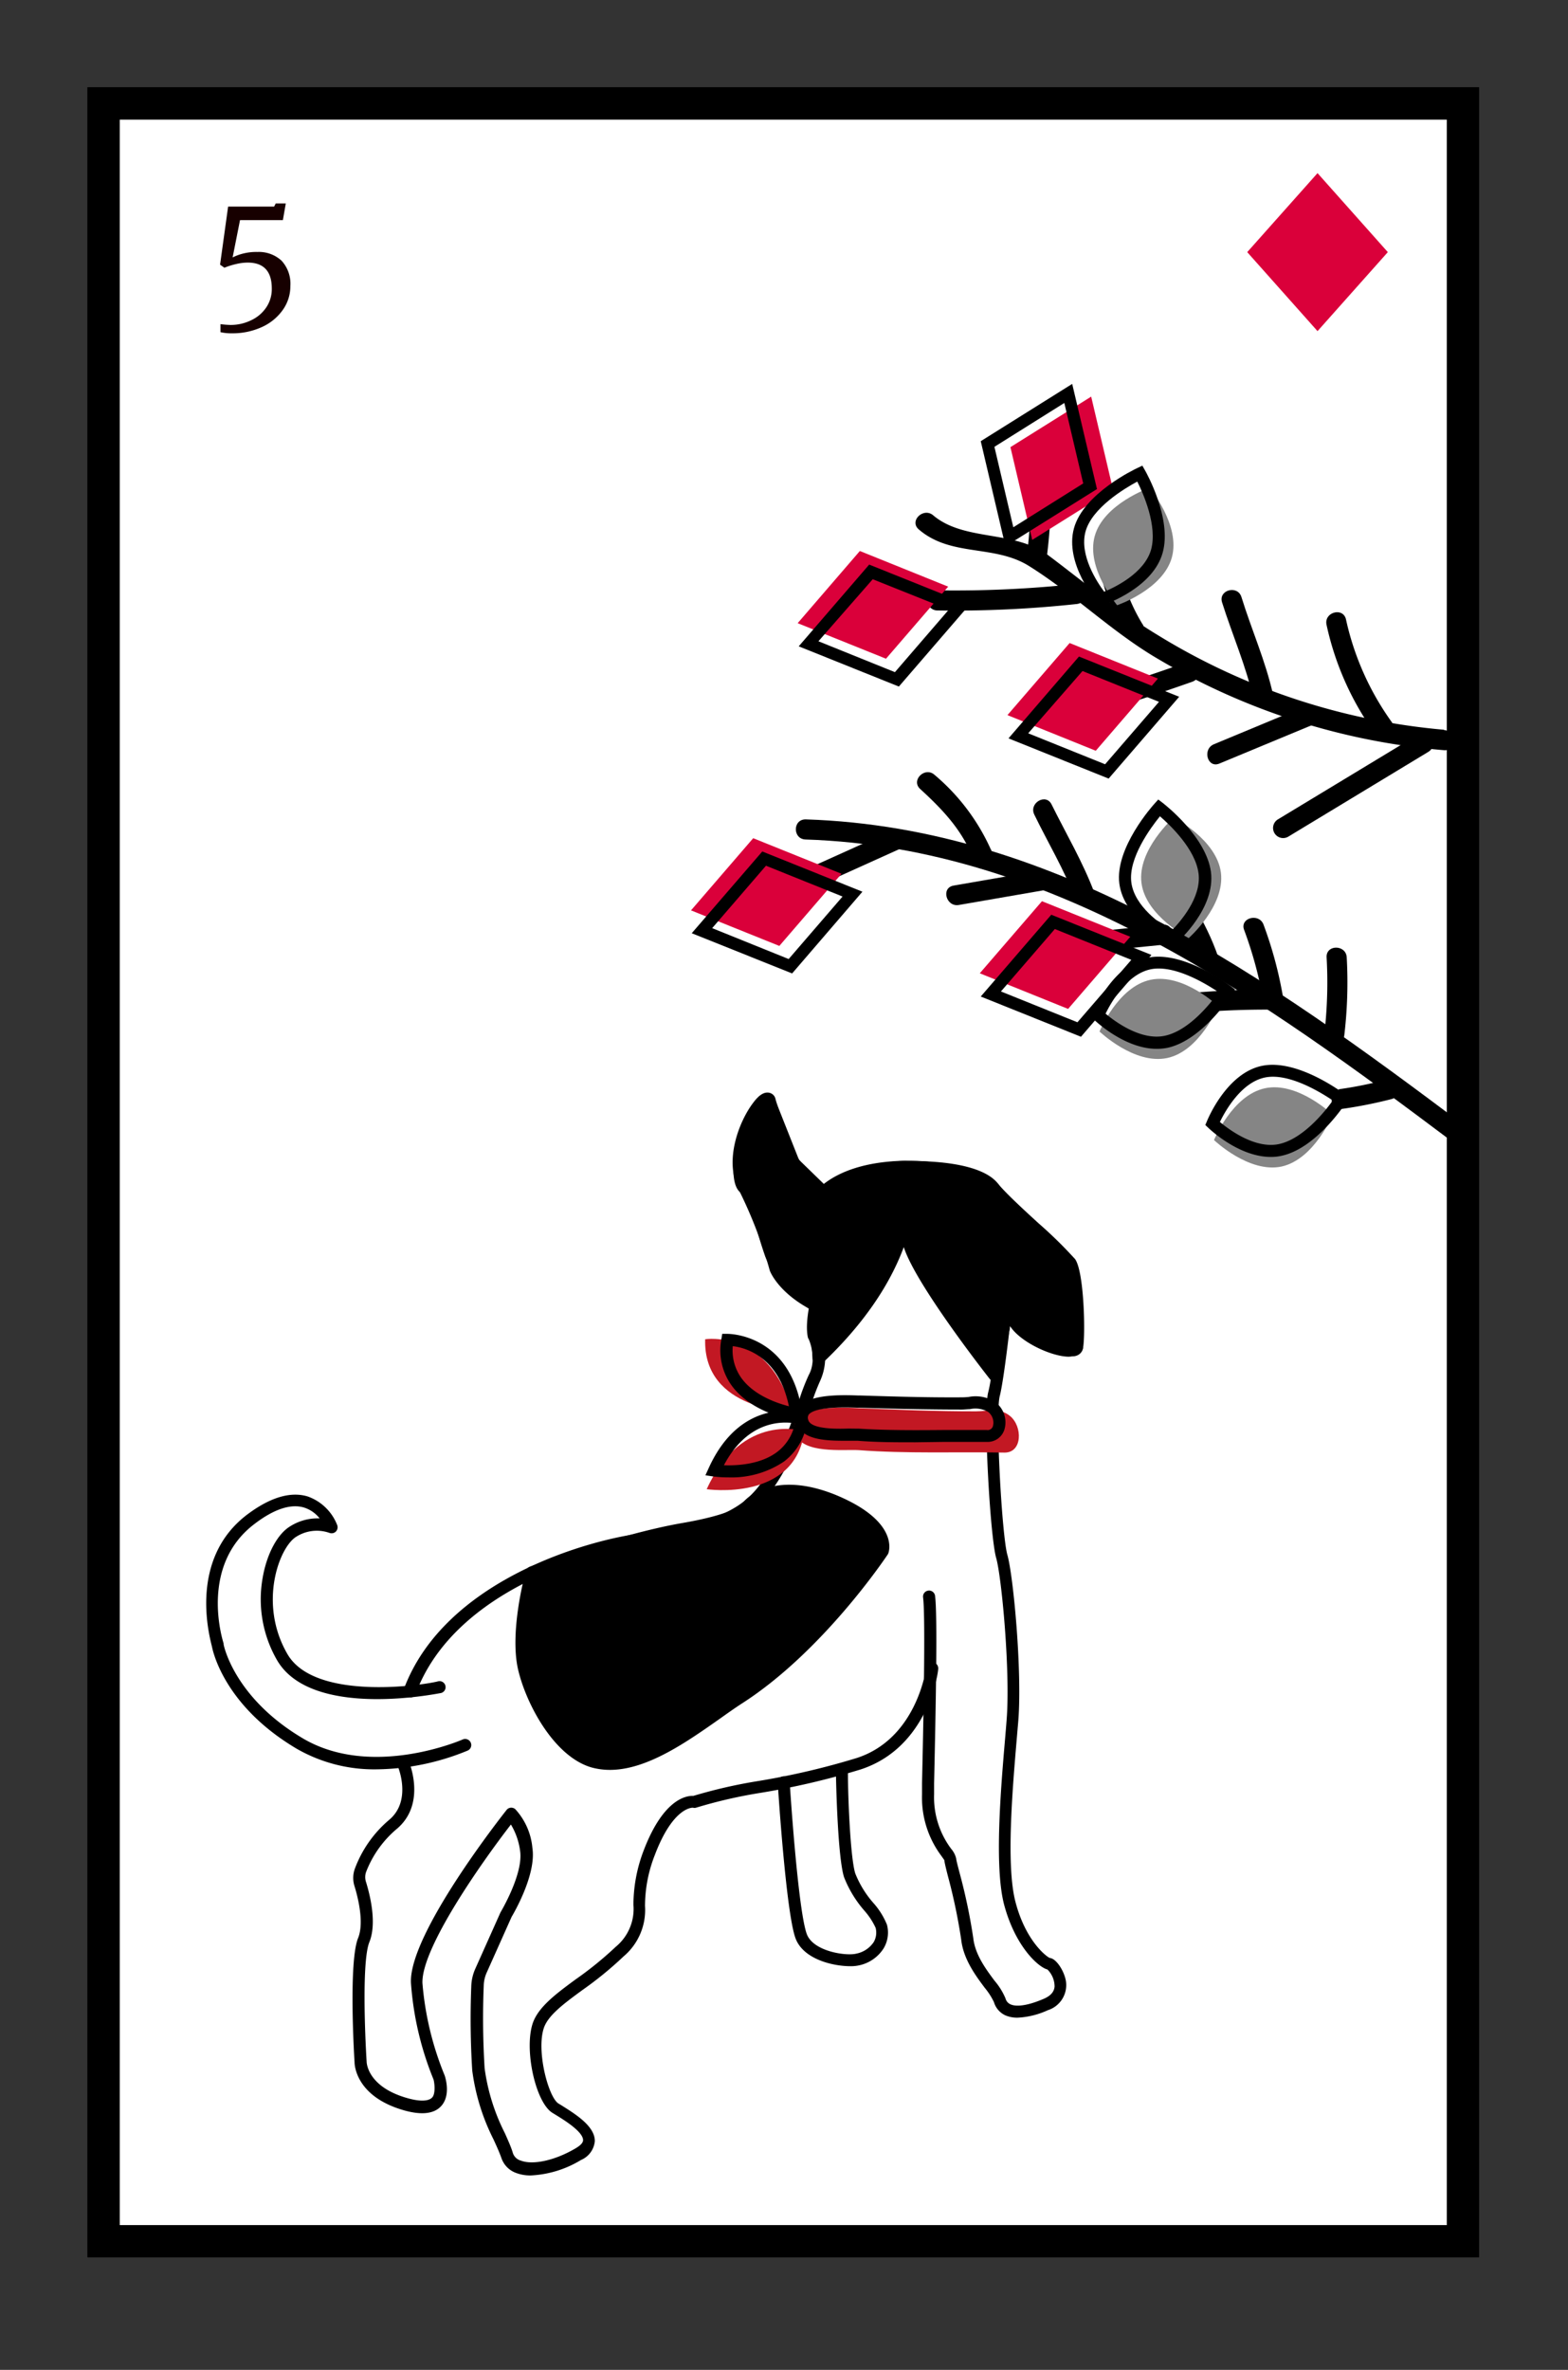 <svg id="圖層_1" data-name="圖層 1" xmlns="http://www.w3.org/2000/svg" viewBox="0 0 194.94 294.58"><rect x="0" y="0" width="194.94" height="294.58" fill="#333333" stroke="none"/><defs><style>.cls-1{fill:#fff;}.cls-2{fill:#170000;}.cls-3{fill:#da003a;}.cls-4{fill:#c21823;}.cls-5{fill:#858585;}</style></defs><title>新接龍</title><rect class="cls-1" x="12.88" y="12.85" width="169" height="265.73"/><path d="M183.88,280.58h-173V10.85h173Zm-169-4h165V14.85h-165Z"/><path class="cls-2" d="M28.64,40.39a5.77,5.77,0,0,0,2.6-.59,4.58,4.58,0,0,0,1.87-1.6,4.06,4.06,0,0,0,.68-2.33c0-2.15-1-3.23-3-3.23a6.31,6.31,0,0,0-1.47.19,9.18,9.18,0,0,0-1.42.45l-.54-.38,1-7.22h5.72l.2-.39h1.25l-.36,2.07H29.84L28.92,32a6.21,6.21,0,0,1,1.38-.5A6.54,6.54,0,0,1,32,31.32a4.16,4.16,0,0,1,3,1.08,4.23,4.23,0,0,1,1.1,3.15,5.1,5.1,0,0,1-.91,2.93,6.41,6.41,0,0,1-2.58,2.15,8.71,8.71,0,0,1-3.79.8,6,6,0,0,1-1.41-.14v-1A11.53,11.53,0,0,0,28.64,40.39Z"/><path d="M183.88,280.58h-173V10.85h173Zm-169-4h165V14.85h-165Z"/><polygon class="cls-3" points="163.8 21.52 155.06 31.34 163.8 41.16 172.54 31.34 163.8 21.52"/><path d="M132.9,168.64c-2.16,0-6.12-1.84-7.36-3.86-1.53-2.5-1.34-6.81-1.33-7a.75.75,0,0,1,1.5.07s-.18,4,1.11,6.13c1.15,1.87,5.46,3.46,6.38,3.13.27-1.85-.1-8.74-.78-9.7a57.47,57.47,0,0,0-4.27-4.16c-1.92-1.78-3.9-3.62-5-4.8-1.61-1.77-6.21-2.41-7.84-2.51-.13,0-8.26-1-12.44,2.79a.76.76,0,0,1-.85.11,12.56,12.56,0,0,1-5.7-7.68,35.2,35.2,0,0,1-1.27-3.49,10.91,10.91,0,0,0-1.87,3.39c-.5,1.39-1.16,4,0,6.21a55.87,55.87,0,0,1,3.94,10.24h0s1,2.24,4.62,4.08a.76.76,0,0,1,.33,1,.75.75,0,0,1-1,.33c-4.26-2.15-5.33-4.85-5.37-5a56.07,56.07,0,0,0-3.84-10c-1.9-3.69.07-8.6,1.77-10.83.74-1,1.37-1.38,2-1.26a1,1,0,0,1,.79.81,31.64,31.64,0,0,0,1.39,3.95.36.36,0,0,1,0,.11,11.39,11.39,0,0,0,4.54,6.52c4.76-3.78,12.8-2.85,13.14-2.81s6.47.42,8.82,3c1,1.14,3,3,4.88,4.71a53.82,53.82,0,0,1,4.47,4.39c1.13,1.58,1.29,9.36,1,10.92a1.39,1.39,0,0,1-1.22,1.12A3.1,3.1,0,0,1,132.9,168.64Z"/><path d="M50.9,211a.75.75,0,0,1-.26,0,.76.76,0,0,1-.45-1c5.07-13.68,23.16-18.66,29.71-19.43,5.92-.69,10.18-2,12.65-4C96.06,183.74,98,178,99.3,174.2a26.13,26.13,0,0,1,1.25-3.29c1.1-2,0-4.51-.06-4.54a.49.49,0,0,1-.06-.17c-.67-3.26,2-10.2,2.1-10.5a.75.75,0,0,1,1-.43.75.75,0,0,1,.43,1c-.72,1.87-2.48,7.2-2,9.58a7,7,0,0,1,0,5.8,27.11,27.11,0,0,0-1.15,3.07c-1.35,4-3.38,9.94-7.24,13-2.72,2.19-7.11,3.61-13.41,4.34s-23.66,5.48-28.47,18.46A.74.74,0,0,1,50.9,211Z"/><path d="M46.87,219.93a19.34,19.34,0,0,1-9.95-2.54c-8.89-5.25-10.41-11.93-10.56-12.67s-3.19-10.81,4.44-16.51c2.82-2.1,5.33-2.84,7.45-2.2a6.13,6.13,0,0,1,3.68,3.58.77.77,0,0,1-.19.8.76.76,0,0,1-.81.14,4.75,4.75,0,0,0-4.1.49c-2.11,1.28-4.76,8.31-1.08,14.61,3.41,5.82,16.78,3.86,18.68,3.37a.75.75,0,1,1,.38,1.45c-.15,0-16,3.34-20.35-4.06a15.13,15.13,0,0,1-1.81-10.24c.51-3,1.85-5.47,3.4-6.41a6.35,6.35,0,0,1,3.69-1,4,4,0,0,0-1.94-1.35c-1.64-.49-3.7.17-6.11,2-7.06,5.29-3.92,14.79-3.89,14.89l0,.11c0,.07,1.28,6.62,9.85,11.69s19.76.19,19.87.14a.76.76,0,0,1,1,.38.75.75,0,0,1-.38,1A30.41,30.41,0,0,1,46.87,219.93Z"/><path d="M126.51,250.8a3.75,3.75,0,0,1-1.52-.29,2.63,2.63,0,0,1-1.42-1.65,8.72,8.72,0,0,0-1.14-1.77c-1.12-1.5-2.66-3.55-2.93-6a70.12,70.12,0,0,0-1.65-7.88c-.29-1.14-.42-1.7-.45-2,0,0-.22-.31-.38-.54a12.09,12.09,0,0,1-2.39-7.65l0-1.36c.14-6.17.46-20.6.13-23.1a.75.75,0,0,1,1.49-.2c.31,2.31.11,13.09-.12,23.33l0,1.36a10.68,10.68,0,0,0,2.13,6.77,2.88,2.88,0,0,1,.62,1.21c0,.18.22,1,.42,1.77A71.07,71.07,0,0,1,121,240.9c.23,2.07,1.57,3.86,2.64,5.3a8.38,8.38,0,0,1,1.37,2.21,1.09,1.09,0,0,0,.62.73c.45.21,1.59.4,4.1-.67.88-.37,1.33-.88,1.38-1.55a3,3,0,0,0-.89-2.11c-1.13-.29-4-2.85-5.39-8.08-1.23-4.74-.41-14.31.13-20.65.07-.84.14-1.62.19-2.34.47-5.9-.61-17.64-1.3-20.08-.76-2.64-1.62-18.11-1-20.57.61-2.22,1.55-11.64,1.56-11.73a.74.74,0,0,1,.82-.67.75.75,0,0,1,.67.82c0,.39-1,9.63-1.6,12-.59,2.17.26,17.39.94,19.76.74,2.58,1.85,14.44,1.36,20.61-.06.72-.13,1.51-.2,2.35-.53,6.23-1.33,15.65-.16,20.15,1.28,4.95,3.93,6.88,4.28,7,.81.07,1.8,1.64,2,2.88a3.27,3.27,0,0,1-2.25,3.61A10.15,10.15,0,0,1,126.51,250.8Zm3.84-6Zm-.17-.05Z"/><path d="M66,270.41a5,5,0,0,1-1.81-.3,3,3,0,0,1-1.84-1.83c-.23-.66-.58-1.45-1-2.36a26.52,26.52,0,0,1-2.64-8.56,102.05,102.05,0,0,1-.12-10.45,5.74,5.74,0,0,1,.5-2.19l3.13-7c.07-.13,2.87-4.81,2.44-7.66a8.53,8.53,0,0,0-1.14-3.27c-3.6,4.65-11.17,15.39-11,19.73A38.38,38.38,0,0,0,55.29,258c.1.31.78,2.51-.48,3.83-.88.92-2.39,1.09-4.5.51-6.17-1.72-6.23-5.8-6.23-6-.08-1.23-.73-12.54.44-15.44.79-1.94-.05-5.17-.45-6.46a3.37,3.37,0,0,1,.07-2.22,14.63,14.63,0,0,1,4.23-6c2.94-2.44,1.06-6.81,1-6.85a.76.76,0,0,1,.39-1,.75.75,0,0,1,1,.39c.1.22,2.33,5.45-1.46,8.6a13.18,13.18,0,0,0-3.79,5.34,1.91,1.91,0,0,0,0,1.25c.55,1.8,1.34,5.16.41,7.46s-.55,11.46-.34,14.84c0,.17.12,3.18,5.14,4.57,1.48.41,2.54.38,3-.09s.3-1.86.17-2.27a38.9,38.9,0,0,1-2.8-12c-.26-6.09,11.39-20.85,11.89-21.48a.73.73,0,0,1,.51-.28.77.77,0,0,1,.57.18,8.21,8.21,0,0,1,2.13,4.83c.52,3.38-2.47,8.36-2.59,8.57l-3.09,6.91a4.21,4.21,0,0,0-.37,1.63,101,101,0,0,0,.11,10.27,25.17,25.17,0,0,0,2.52,8.07c.42.95.79,1.76,1,2.49a1.45,1.45,0,0,0,1,.92c1.47.56,4.17,0,6.72-1.49.43-.25,1-.63,1-1.06,0-1.06-2.42-2.54-3.45-3.17l-.36-.22c-2.1-1.3-3.54-7.85-2.45-11.13.68-2,2.83-3.62,5.32-5.45a43.79,43.79,0,0,0,5-4.06,6.09,6.09,0,0,0,2.2-5.23A19,19,0,0,1,80,230.08c2.45-6.47,5.32-6.89,6.2-6.85a62.54,62.54,0,0,1,8.16-1.86,93.59,93.59,0,0,0,12.16-2.85c7.51-2.44,8.62-11.15,8.63-11.24a.75.75,0,0,1,.83-.66.76.76,0,0,1,.66.84c0,.39-1.25,9.76-9.66,12.49a94.69,94.69,0,0,1-12.35,2.89,60.09,60.09,0,0,0-8.1,1.86.7.7,0,0,1-.38,0h0s-2.44-.19-4.74,5.88a17.38,17.38,0,0,0-1.22,6.33,7.54,7.54,0,0,1-2.65,6.26,45,45,0,0,1-5.14,4.2c-2.29,1.68-4.26,3.13-4.79,4.72-.95,2.86.57,8.6,1.82,9.38l.35.21c1.57,1,4.2,2.55,4.17,4.47a2.83,2.83,0,0,1-1.72,2.34A13.23,13.23,0,0,1,66,270.41Z"/><path d="M105.71,244.4c-2.15,0-5.89-.86-6.83-3.53-1.17-3.32-2.15-18.62-2.19-19.27a.75.75,0,0,1,.7-.8.76.76,0,0,1,.79.7c0,.16,1,15.74,2.11,18.87.78,2.21,4.94,2.79,6.16,2.47a3.4,3.4,0,0,0,2.17-1.43,2.36,2.36,0,0,0,.24-1.78,8.79,8.79,0,0,0-1.42-2.16,14.17,14.17,0,0,1-2.51-4.15c-.81-2.59-1-12.38-1-12.79a.75.75,0,0,1,.74-.76h0a.74.74,0,0,1,.75.73c0,2.77.29,10.39.91,12.37a12.62,12.62,0,0,0,2.26,3.68,9.3,9.3,0,0,1,1.68,2.69,3.82,3.82,0,0,1-.4,2.92,4.77,4.77,0,0,1-3.09,2.14A4.72,4.72,0,0,1,105.71,244.4Z"/><path d="M112.92,145.08s2.46,10.89-11.15,23.78l-.39-6.59s-4.12-2.34-5.52-6.3-1.77-7-3.37-8.35.4-10.69,3.14-10.75l3.06,7.71,3.71,3.6S108.68,144.76,112.92,145.08Z"/><path d="M101.77,169.61a.86.86,0,0,1-.27-.05.77.77,0,0,1-.48-.66l-.37-6.2a13.93,13.93,0,0,1-5.5-6.48c-.43-1.22-.77-2.36-1.06-3.36C93.45,150.71,93,149,92,148.19c-1.43-1.25-.73-5.62.19-8.18.63-1.75,1.73-3.85,3.42-3.89a.77.77,0,0,1,.72.47l3,7.57,3.2,3.11c1.6-.81,6.69-3.21,10.44-2.94a.76.76,0,0,1,.68.58c.1.46,2.4,11.46-11.36,24.49A.73.73,0,0,1,101.77,169.61Zm-6.57-31.8a6,6,0,0,0-1.6,2.71c-1.12,3.11-1.07,6.14-.61,6.53,1.27,1.11,1.83,3,2.54,5.38.29,1,.62,2.11,1,3.29,1.28,3.64,5.14,5.87,5.18,5.9a.75.75,0,0,1,.38.6l.29,5c10.24-10.33,10.09-19.11,9.85-21.37-4,0-9.46,3-9.51,3a.74.74,0,0,1-.88-.12l-3.71-3.6a.68.68,0,0,1-.18-.26Z"/><path d="M123.62,170.91s-9-11.5-10.53-16.07a20.05,20.05,0,0,1-.17-9.76s9.08-.32,10.81,2.88,9.3,9,9.3,9,.94,8.56.89,10.36-6-1.67-7.74-3-2.56-2-2.56-2l1.19,2.65Z"/><path d="M123.62,171.66a.74.74,0,0,1-.59-.28c-.38-.48-9.14-11.66-10.65-16.31a20.48,20.48,0,0,1-.19-10.18.75.75,0,0,1,.7-.56c1,0,9.61-.23,11.5,3.27,1.63,3,9,8.73,9.09,8.79a.71.71,0,0,1,.29.51c0,.35.95,8.63.9,10.46a1.21,1.21,0,0,1-.68,1.09c-1.93,1-8.19-3.42-8.26-3.46a1.33,1.33,0,0,0-.19-.14.8.8,0,0,1,0,.31l-1.2,5.9a.74.74,0,0,1-.56.58A.52.52,0,0,1,123.62,171.66Zm-10.1-25.84a19,19,0,0,0,.28,8.79c1.15,3.5,7,11.42,9.41,14.54l.82-4.05-1.1-2.43a.75.75,0,0,1,1.19-.87s.81.74,2.5,2c1.93,1.42,5.48,3.27,6.55,3.33,0-1.88-.69-8.24-.85-9.73-1.37-1.07-7.63-6.07-9.25-9.07C122,146.4,116.89,145.77,113.52,145.82Z"/><path d="M66.08,195.47s-2,7.29-.94,11.9c1,4.09,4.34,10.49,8.72,11.65,6,1.58,13.29-4.91,17.94-7.9,10-6.41,17.89-18.28,17.89-18.28s1.32-3.25-6.13-6.31-10.54.6-10.54.6-.15,1.58-8.21,3S66.08,195.47,66.08,195.47Z"/><path d="M75.82,220a8.74,8.74,0,0,1-2.15-.27c-4.73-1.26-8.26-7.9-9.26-12.21-1.09-4.74.87-12,1-12.27a.76.76,0,0,1,.46-.51c.11,0,10.82-4,18.86-5.41,6.38-1.09,7.5-2.29,7.62-2.44a.82.82,0,0,1,.14-.26c.15-.17,3.54-4,11.41-.81,8,3.31,6.6,7.12,6.53,7.28a.54.54,0,0,1-.07.13c-.33.49-8.1,12.08-18.1,18.5-.85.55-1.8,1.22-2.81,1.94C85.35,216.55,80.45,220,75.82,220Zm-9.11-24c-.38,1.52-1.71,7.37-.84,11.17s4.1,10,8.18,11.1c4.53,1.19,10-2.71,14.49-5.84,1-.72,2-1.4,2.86-2,9.29-6,16.86-16.89,17.6-18,.07-.36.32-2.8-5.72-5.28-6.22-2.56-9.08-.21-9.61.3-.39.85-2.16,2.17-8.74,3.29C77.86,192,68.65,195.33,66.71,196Zm25.56-9Zm0,0Zm0,0Zm0,0Zm0,0Zm0-.17Z"/><path class="cls-4" d="M98.93,178.28c-1.38-3.91,6.37-3.31,8-3.24,4.81.2,9.59.4,14.4.39,1.49,0,2.92-.5,4.24.58,1.57,1.27,1.57,4.59-.71,4.55-6-.11-12.12.15-18.15-.31C104.85,180.15,99.8,180.74,98.93,178.28Z"/><path d="M113.78,179.28c-2.38,0-4.78,0-7.15-.19h-1.06c-2.25,0-5.64.08-6.45-2a2.14,2.14,0,0,1,.18-2.1c1.11-1.57,4.51-1.64,7.35-1.53h.28c4.11.13,8.37.26,12.64.23a8.49,8.49,0,0,0,.88-.05,4.5,4.5,0,0,1,3.29.64,3.15,3.15,0,0,1,1.13,3.42,2.18,2.18,0,0,1-2.19,1.53h0c-1.77,0-3.55,0-5.32,0Zm-7.52-1.7h.45c3.52.22,7.13.2,10.6.17,1.79,0,3.58,0,5.36,0a.68.68,0,0,0,.78-.5,1.69,1.69,0,0,0-.59-1.74,3.17,3.17,0,0,0-2.29-.35c-.33,0-.66.05-1,.05-4.3,0-8.57-.1-12.7-.23h-.29c-4.37-.18-5.71.39-6.07.9,0,.07-.17.24,0,.69h0c.43,1.1,3.54,1.05,5,1Z"/><path class="cls-4" d="M100,177.9s-7.72-2.5-12.14,7.21C87.88,185.11,98.85,186.72,100,177.9Z"/><path class="cls-4" d="M87.67,166.47s8-1.25,10.83,9C98.5,175.51,87.41,175.36,87.67,166.47Z"/><path d="M90.58,183.64a14.75,14.75,0,0,1-1.88-.11l-1-.15.41-.9c4.17-9.18,11.68-6.87,11.76-6.85l.59.2-.08.61a7.49,7.49,0,0,1-2.91,5.23A11.66,11.66,0,0,1,90.58,183.64ZM90,182.13c1.57.06,4.54-.07,6.63-1.66a5.88,5.88,0,0,0,2.2-3.55C97.2,176.66,92.94,176.57,90,182.13Z"/><path d="M99.89,176.68l-1-.14c-.22,0-5.34-.8-7.9-4.28a7.49,7.49,0,0,1-1.3-5.84l.1-.62h.62c.11,0,7.94-.09,9.33,9.91Zm-8.79-9.35a5.91,5.91,0,0,0,1.1,4c1.56,2.12,4.37,3.08,5.88,3.47C96.81,168.63,92.71,167.52,91.1,167.33Z"/><path d="M179.53,90.71a81.44,81.44,0,0,1-35.71-11.84c-4.81-2.92-9-6.48-13.47-9.83-4.29-3.21-10.46-1.7-14.35-5-1.21-1-3,.72-1.77,1.77,4,3.44,9.34,1.85,13.66,4.52,5.6,3.49,10.34,8.23,16.12,11.6a83.44,83.44,0,0,0,35.52,11.32c1.6.12,1.59-2.38,0-2.5Z"/><path d="M130.17,69a58,58,0,0,0,.42-9.68c-.06-1.6-2.56-1.61-2.5,0a58,58,0,0,1-.42,9.68c-.2,1.59,2.31,1.58,2.5,0Z"/><path d="M133.86,72.58a141.05,141.05,0,0,1-17.32.8,1.25,1.25,0,0,0,0,2.5,141.05,141.05,0,0,0,17.32-.8c1.59-.17,1.6-2.67,0-2.5Z"/><path d="M142.05,77.6a22.74,22.74,0,0,1-3.26-10c-.13-1.59-2.63-1.61-2.5,0a25.49,25.49,0,0,0,3.6,11.24,1.25,1.25,0,0,0,2.16-1.26Z"/><path d="M147.51,82.33q-7.89,2.81-15.94,5.15a1.25,1.25,0,0,0,.66,2.41q8.06-2.34,16-5.15c1.5-.54.86-2.95-.67-2.41Z"/><path d="M158.26,86.29c-.93-4.15-2.66-8-3.92-12.08-.48-1.53-2.89-.88-2.41.66,1.26,4,3,7.94,3.92,12.09.35,1.57,2.76.9,2.41-.67Z"/><path d="M162.52,87.69l-11.6,4.82c-1.46.61-.82,3,.66,2.41l11.61-4.82c1.46-.6.82-3-.67-2.41Z"/><path d="M173.11,89.87A34.48,34.48,0,0,1,167.34,77c-.35-1.57-2.76-.91-2.42.66a36.18,36.18,0,0,0,6,13.5c.93,1.3,3.1.05,2.15-1.26Z"/><path d="M176.31,91.3l-17.42,10.54a1.25,1.25,0,0,0,1.27,2.16l17.41-10.54a1.25,1.25,0,0,0-1.26-2.16Z"/><path d="M182,139.85c-24.28-18.21-50.31-37-81.85-38-1.61,0-1.61,2.45,0,2.5,31,1,56.71,19.79,80.59,37.7,1.28,1,2.53-1.2,1.26-2.16Z"/><path d="M164.93,119a55.78,55.78,0,0,1-.3,9.67c-.19,1.59,2.31,1.58,2.5,0a55.78,55.78,0,0,0,.3-9.67c-.09-1.6-2.59-1.61-2.5,0Z"/><path d="M172.24,134.23a48.83,48.83,0,0,1-5.48,1.12c-1.59.16-1.61,2.66,0,2.5a56.15,56.15,0,0,0,6.15-1.21c1.57-.33.91-2.74-.67-2.41Z"/><path d="M159.51,123.94a49.72,49.72,0,0,0-2.42-9c-.55-1.5-3-.85-2.41.66a50.17,50.17,0,0,1,2.42,9c.27,1.59,2.68.91,2.41-.66Z"/><path d="M158.3,123a111,111,0,0,0-12.76.68c-1.59.23-.91,2.63.66,2.41a106.22,106.22,0,0,1,12.1-.59c1.61,0,1.62-2.55,0-2.5Z"/><path d="M151.45,118.94c-1.53-4.49-4.22-8.36-6.78-12.32-.87-1.34-3-.09-2.16,1.27,2.43,3.75,5.08,7.45,6.53,11.72.51,1.51,2.93.86,2.41-.67Z"/><path d="M144.54,114.94l-15.32,1.54c-1.58.16-1.6,2.67,0,2.5l15.32-1.54c1.58-.16,1.6-2.66,0-2.5Z"/><path d="M136.07,111c-1.44-3.84-3.53-7.36-5.33-11-.7-1.45-2.86-.18-2.15,1.26,1.69,3.48,3.71,6.81,5.07,10.45.56,1.49,3,.84,2.41-.67Z"/><path d="M129.33,108.21l-10.78,1.87c-1.59.28-.92,2.69.66,2.41L130,110.62c1.58-.27.91-2.68-.67-2.41Z"/><path d="M123.19,105.6a26,26,0,0,0-7-9.28c-1.19-1.08-3,.68-1.77,1.77,2.6,2.38,5,4.86,6.38,8.18.6,1.46,3,.82,2.41-.67Z"/><path d="M110.92,103.23l-13.73,6.19c-1.46.66-.19,2.81,1.26,2.16l13.73-6.2c1.47-.66.2-2.81-1.26-2.15Z"/><polygon class="cls-3" points="117.88 72.92 106.9 68.49 99.17 77.46 110.15 81.88 117.88 72.92"/><path d="M111.75,85.34l-12.45-5,8.76-10.16,12.46,5Zm-10-5.63,9.51,3.84,6.7-7.77L108.5,72Z"/><polygon class="cls-3" points="128.33 67.11 138.37 60.83 135.66 49.3 125.62 55.58 128.33 67.11"/><path d="M125,67.91l-3.07-13.07,11.37-7.12,3.08,13.07Zm-1.37-12.37,2.35,10,8.69-5.45-2.35-10Z"/><polygon class="cls-3" points="104.62 108.61 93.64 104.19 85.91 113.16 96.89 117.58 104.62 108.61"/><path d="M98.48,121,86,116l8.77-10.16,12.45,5Zm-9.94-5.63,9.51,3.84,6.7-7.77-9.52-3.83Z"/><polygon class="cls-3" points="143.96 84.35 132.98 79.93 125.25 88.89 136.23 93.32 143.96 84.35"/><path d="M137.83,96.78l-12.45-5,8.76-10.17,12.46,5Zm-10-5.63L137.39,95l6.7-7.76-9.51-3.83Z"/><polygon class="cls-3" points="140.52 116.44 129.54 112.02 121.81 120.98 132.79 125.41 140.52 116.44"/><path d="M134.39,128.87l-12.46-5,8.77-10.17,12.45,5Zm-9.95-5.63,9.51,3.83,6.7-7.76-9.51-3.83Z"/><path class="cls-5" d="M159.34,145c-4.07.87-8.41-3.29-8.41-3.29s2.26-5.57,6.34-6.44,8.41,3.29,8.41,3.29S163.42,144.08,159.34,145Z"/><path d="M158,143.81c-4,0-7.61-3.46-7.78-3.62l-.37-.35.2-.47c.1-.25,2.46-6,6.87-6.89s10,3.35,10.27,3.53l.55.42-.37.58c-.15.23-3.73,5.74-8.06,6.66h0A5.9,5.9,0,0,1,158,143.81Zm-6.35-4.36c1.11.94,4.38,3.39,7.35,2.76s5.69-4,6.7-5.42c-1.49-1-5.49-3.48-8.46-2.85S152.3,138.15,151.67,139.45Z"/><path class="cls-5" d="M145.12,131.51c-4.08.87-8.42-3.29-8.42-3.29s2.27-5.57,6.34-6.43,8.42,3.28,8.42,3.28S149.19,130.64,145.12,131.51Z"/><path d="M143.79,130.37c-3.95,0-7.6-3.45-7.77-3.62l-.37-.35.19-.47c.1-.24,2.47-6,6.88-6.89s10,3.35,10.27,3.53l.55.42-.38.58c-.14.24-3.72,5.74-8,6.67A6.56,6.56,0,0,1,143.79,130.37ZM137.45,126c1.11.93,4.36,3.38,7.35,2.75h0c3-.63,5.69-4,6.69-5.42-1.48-1-5.49-3.47-8.46-2.84S138.08,124.71,137.45,126Z"/><path class="cls-5" d="M151.79,108.48c.52,4.14-4,8.12-4,8.12s-5.36-2.73-5.88-6.86,4-8.11,4-8.11S151.26,104.35,151.79,108.48Z"/><path d="M145.9,117.49l-.45-.23c-.24-.12-5.72-3-6.29-7.43s4.17-9.71,4.38-9.94l.46-.51.55.42c.22.17,5.41,4.19,6,8.59h0c.57,4.47-4,8.59-4.23,8.76Zm-1.71-16c-1.13,1.39-3.93,5.18-3.54,8.19s3.77,5.29,5,6c1-1,3.74-4.08,3.36-7.09h0C148.64,105.57,145.48,102.56,144.19,101.45Z"/><path class="cls-5" d="M145.69,69.29c-1.11,4-6.8,5.94-6.8,5.94s-3.9-4.58-2.79-8.59,6.81-6,6.81-6S146.8,65.27,145.69,69.29Z"/><path d="M136.79,75.33l-.33-.39c-.17-.2-4.14-4.94-2.94-9.28s7.6-7.35,7.87-7.48l.63-.3.34.6c.14.24,3.37,6,2.19,10.22h0c-1.2,4.34-7,6.37-7.28,6.45Zm4.6-15.47c-1.58.85-5.62,3.27-6.43,6.2s1.45,6.33,2.32,7.49c1.34-.55,5-2.31,5.83-5.24h0C143.91,65.39,142.16,61.39,141.39,59.86Z"/></svg>